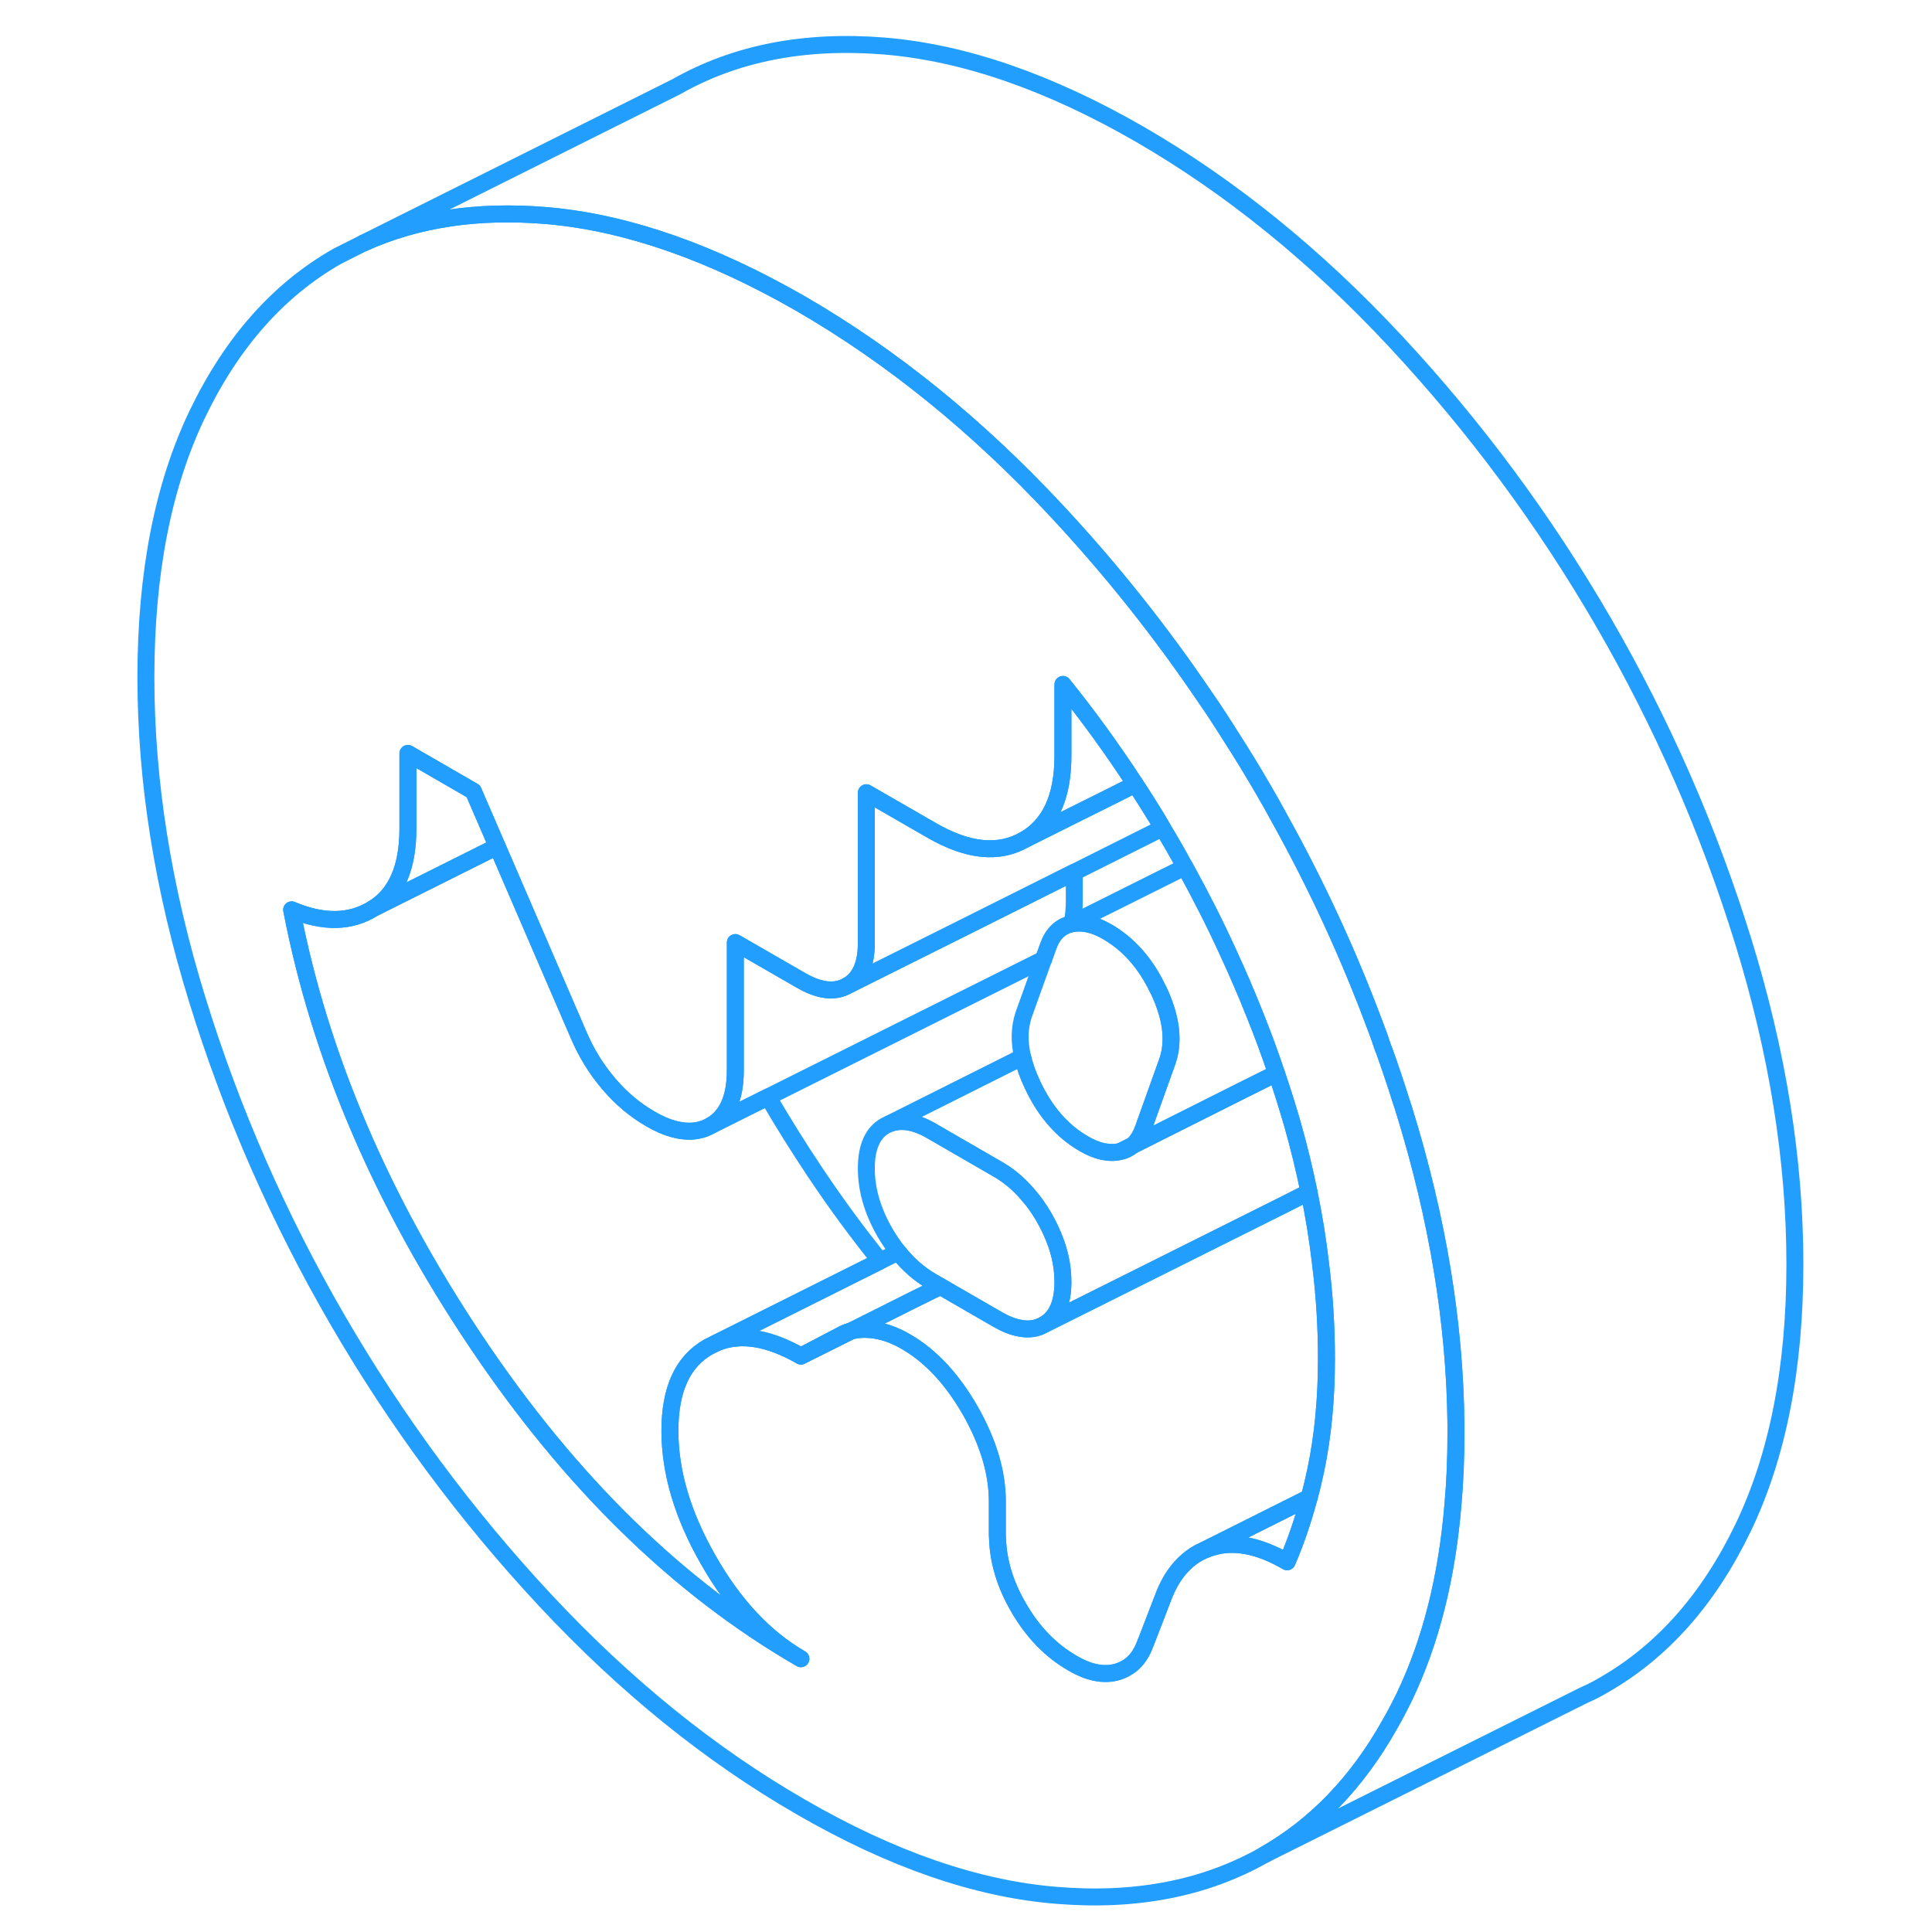 <svg width="48" height="48" viewBox="0 0 102 114" fill="none" xmlns="http://www.w3.org/2000/svg" stroke-width="1px" stroke-linecap="round" stroke-linejoin="round"><path d="M43.58 78.806L42.01 79.626L41.26 80.016L42.02 79.636L44.2 78.546C43.98 78.606 43.77 78.696 43.58 78.806Z" stroke="#229EFF" stroke-linejoin="round"/><path d="M60.82 67.596C60.62 67.766 60.38 67.886 60.1 67.946L60.82 67.596Z" stroke="#229EFF" stroke-linejoin="round"/><path d="M57.2 54.516C57.2 54.516 57.23 54.506 57.25 54.506L57.2 54.516ZM43.58 78.806L42.01 79.626C42.01 79.626 42.01 79.636 42.02 79.636L44.2 78.546C43.98 78.606 43.77 78.696 43.58 78.806Z" stroke="#229EFF" stroke-linejoin="round"/><path d="M76.859 65.536C76.799 65.356 76.749 65.166 76.679 64.986C76.359 63.956 76.009 62.926 75.649 61.916C75.639 61.886 75.629 61.866 75.609 61.836C75.459 61.366 75.289 60.896 75.109 60.436C73.559 56.286 71.7 52.256 69.529 48.346C69.23 47.786 68.919 47.236 68.599 46.686C67.969 45.596 67.309 44.516 66.629 43.456C66.139 42.676 65.639 41.906 65.119 41.156C62.479 37.256 59.549 33.576 56.329 30.126C51.629 25.086 46.599 21.016 41.26 17.926C36.039 14.926 31.14 13.196 26.529 12.746C26.41 12.736 26.299 12.726 26.179 12.716C22.159 12.386 18.579 12.926 15.44 14.346L13.909 15.116C10.429 17.096 7.679 20.206 5.649 24.426C3.619 28.646 2.609 33.826 2.609 39.966C2.609 46.106 3.619 52.456 5.649 59.016C7.679 65.586 10.429 71.866 13.909 77.866C17.389 83.866 21.479 89.396 26.179 94.436C30.889 99.476 35.91 103.546 41.26 106.626C46.599 109.716 51.629 111.456 56.329 111.836C61.029 112.226 65.119 111.426 68.599 109.446C71.609 107.736 74.07 105.186 75.98 101.796C76.29 101.266 76.579 100.706 76.859 100.136C78.419 96.886 79.389 93.066 79.74 88.686C79.859 87.376 79.909 86.016 79.909 84.596V84.036C79.849 78.066 78.829 71.906 76.859 65.536ZM71.649 86.696C71.529 87.266 71.4 87.826 71.249 88.366C70.889 89.706 70.46 90.976 69.95 92.156C68.279 91.186 66.799 90.906 65.51 91.306C65.35 91.356 65.19 91.416 65.04 91.476L64.73 91.626C63.84 92.126 63.169 92.936 62.709 94.066L61.639 96.836L61.55 97.056C61.23 97.906 60.679 98.436 59.909 98.656C59.129 98.876 58.26 98.706 57.3 98.146C56.01 97.406 54.949 96.316 54.109 94.866C53.319 93.516 52.899 92.146 52.859 90.756C52.849 90.666 52.849 90.576 52.849 90.486V88.596C52.849 86.896 52.319 85.116 51.26 83.246C50.19 81.376 48.919 80.006 47.44 79.156C46.73 78.746 46.039 78.516 45.359 78.456C44.939 78.416 44.559 78.446 44.2 78.546L42.02 79.636L41.26 80.016C39.349 78.926 37.69 78.656 36.279 79.236L35.8 79.476C34.28 80.336 33.529 81.986 33.529 84.426C33.529 86.866 34.28 89.406 35.8 92.056C37.31 94.706 39.13 96.646 41.26 97.876C34.039 93.706 27.649 87.466 22.079 79.146C16.509 70.826 12.88 62.346 11.21 53.686C13.079 54.476 14.69 54.446 16.04 53.596C17.39 52.756 18.069 51.186 18.069 48.896V44.456L21.929 46.686L23.339 49.946L28.119 61.016C28.569 62.086 29.159 63.056 29.899 63.926C30.639 64.806 31.469 65.496 32.369 66.016C32.609 66.156 32.839 66.276 33.069 66.376C34.179 66.856 35.139 66.876 35.94 66.416C36.91 65.866 37.389 64.776 37.389 63.156V55.616L41.26 57.846C42.349 58.476 43.27 58.586 44.01 58.156C44.749 57.736 45.119 56.896 45.119 55.646V46.776L46.679 47.676L48.989 49.006C51.109 50.226 52.929 50.416 54.45 49.546C55.959 48.686 56.719 47.036 56.719 44.596V40.386C58.239 42.276 59.66 44.236 60.989 46.276C61.429 46.936 61.849 47.616 62.27 48.296C62.38 48.486 62.489 48.666 62.599 48.856C63.059 49.606 63.499 50.376 63.919 51.156C64.839 52.826 65.71 54.536 66.51 56.296C67.019 57.406 67.51 58.536 67.969 59.686C68.46 60.906 68.919 62.126 69.319 63.336C69.669 64.346 69.98 65.356 70.269 66.356C70.65 67.696 70.969 69.016 71.24 70.336C71.529 71.756 71.759 73.156 71.919 74.556C72.159 76.456 72.269 78.326 72.269 80.186C72.269 82.556 72.059 84.726 71.649 86.696Z" stroke="#229EFF" stroke-linejoin="round"/><path d="M62.6 48.856L57.39 51.466L50.74 54.796L44.01 58.156C44.75 57.736 45.12 56.896 45.12 55.646V46.776L46.68 47.676L48.99 49.006C51.11 50.226 52.93 50.416 54.45 49.546L57.39 48.076L59.68 46.936L60.99 46.276C61.43 46.936 61.85 47.616 62.27 48.296C62.38 48.486 62.49 48.666 62.6 48.856Z" stroke="#229EFF" stroke-linejoin="round"/><path d="M23.339 49.946L16.039 53.596C17.389 52.756 18.069 51.186 18.069 48.896V44.456L21.929 46.686L23.339 49.946Z" stroke="#229EFF" stroke-linejoin="round"/><path d="M60.989 46.276L59.679 46.936L57.389 48.076L54.449 49.546C55.959 48.686 56.719 47.036 56.719 44.596V40.386C58.239 42.276 59.659 44.236 60.989 46.276Z" stroke="#229EFF" stroke-linejoin="round"/><path d="M62.899 62.576L61.449 66.626C61.299 67.036 61.099 67.356 60.829 67.586H60.819L60.099 67.946C59.449 68.096 58.749 67.946 57.969 67.496C56.679 66.756 55.669 65.596 54.929 64.016C54.659 63.446 54.459 62.896 54.339 62.366C54.129 61.466 54.149 60.636 54.399 59.886L55.579 56.596V56.576L55.849 55.846C56.109 55.106 56.559 54.666 57.199 54.516C57.219 54.516 57.229 54.506 57.249 54.506C57.879 54.386 58.569 54.536 59.329 54.976C60.589 55.706 61.599 56.836 62.329 58.376C62.349 58.396 62.359 58.426 62.369 58.446C63.109 60.026 63.289 61.396 62.899 62.576Z" stroke="#229EFF" stroke-linejoin="round"/><path d="M57.389 51.466V53.156C57.389 53.646 57.349 54.096 57.249 54.486L57.2 54.516C56.559 54.666 56.109 55.106 55.849 55.846L55.589 56.576V56.596L35.94 66.416C36.91 65.866 37.389 64.776 37.389 63.156V55.616L41.26 57.846C42.349 58.476 43.27 58.586 44.01 58.156L50.739 54.796L57.389 51.466Z" stroke="#229EFF" stroke-linejoin="round"/><path d="M41.259 97.876C34.039 93.706 27.649 87.466 22.079 79.146C16.509 70.826 12.879 62.346 11.209 53.686C13.079 54.476 14.689 54.446 16.039 53.596L23.339 49.946L28.119 61.016C28.569 62.086 29.159 63.056 29.899 63.926C30.639 64.806 31.469 65.496 32.369 66.016C32.609 66.156 32.839 66.276 33.069 66.376C34.179 66.856 35.139 66.876 35.939 66.416L39.319 64.726C40.179 66.206 41.099 67.676 42.079 69.146C43.319 71.006 44.609 72.756 45.939 74.406L40.179 77.286L36.279 79.236L35.799 79.476C34.279 80.336 33.529 81.986 33.529 84.426C33.529 86.866 34.279 89.406 35.799 92.056C37.309 94.706 39.129 96.646 41.259 97.876Z" stroke="#229EFF" stroke-linejoin="round"/><path d="M49.489 75.906L47.869 76.706L44.199 78.546C43.979 78.606 43.769 78.696 43.579 78.806L42.009 79.626L41.259 80.016C39.349 78.926 37.689 78.656 36.279 79.236L40.179 77.286L45.939 74.406L46.999 73.876C47.579 74.606 48.239 75.186 48.989 75.616L49.489 75.906Z" stroke="#229EFF" stroke-linejoin="round"/><path d="M72.269 80.186C72.269 82.556 72.059 84.726 71.649 86.696C71.529 87.266 71.399 87.826 71.249 88.366L65.039 91.476L64.729 91.626C63.839 92.126 63.169 92.936 62.709 94.066L61.639 96.836L61.549 97.056C61.229 97.906 60.679 98.436 59.909 98.656C59.129 98.876 58.259 98.706 57.299 98.146C56.009 97.406 54.949 96.316 54.109 94.866C53.319 93.516 52.899 92.146 52.859 90.756C52.849 90.666 52.849 90.576 52.849 90.486V88.596C52.849 86.896 52.319 85.116 51.259 83.246C50.189 81.376 48.919 80.006 47.439 79.156C46.729 78.746 46.039 78.516 45.359 78.456C44.939 78.416 44.559 78.446 44.199 78.546L47.869 76.706L49.489 75.906L52.849 77.846C53.319 78.116 53.759 78.296 54.159 78.366C54.699 78.476 55.189 78.406 55.609 78.156L69.739 71.096L71.239 70.336C71.529 71.756 71.759 73.156 71.919 74.556C72.159 76.456 72.269 78.326 72.269 80.186Z" stroke="#229EFF" stroke-linejoin="round"/><path d="M71.249 88.366C70.889 89.706 70.459 90.976 69.949 92.156C68.279 91.186 66.799 90.906 65.509 91.306C65.349 91.356 65.189 91.416 65.039 91.476L71.249 88.366Z" stroke="#229EFF" stroke-linejoin="round"/><path d="M56.719 75.636C56.719 76.896 56.349 77.736 55.609 78.156C55.189 78.406 54.699 78.476 54.159 78.366C53.759 78.296 53.319 78.116 52.849 77.846L49.489 75.906L48.989 75.616C48.239 75.186 47.579 74.606 46.999 73.876C46.729 73.536 46.469 73.156 46.229 72.746C45.489 71.466 45.119 70.206 45.119 68.946C45.119 67.686 45.489 66.846 46.229 66.426L46.459 66.316C47.159 66.036 47.999 66.166 48.989 66.746L52.849 68.976C53.409 69.296 53.919 69.696 54.379 70.186C54.469 70.276 54.559 70.376 54.639 70.476C54.999 70.876 55.319 71.336 55.609 71.836C55.759 72.106 55.899 72.366 56.019 72.636C56.489 73.646 56.719 74.646 56.719 75.636Z" stroke="#229EFF" stroke-linejoin="round"/><path d="M71.239 70.336L69.739 71.096L55.609 78.156C56.349 77.736 56.719 76.896 56.719 75.636C56.719 74.646 56.489 73.646 56.019 72.636C55.899 72.366 55.759 72.106 55.609 71.836C55.319 71.336 54.999 70.876 54.639 70.476C54.559 70.376 54.469 70.276 54.379 70.186C53.919 69.696 53.409 69.296 52.849 68.976L48.989 66.746C47.999 66.166 47.159 66.036 46.459 66.316L54.339 62.366C54.459 62.896 54.659 63.446 54.929 64.016C55.669 65.596 56.679 66.756 57.969 67.496C58.749 67.946 59.449 68.096 60.099 67.946C60.379 67.886 60.619 67.766 60.819 67.596H60.829L67.369 64.306L69.319 63.336C69.669 64.346 69.979 65.356 70.269 66.356C70.649 67.696 70.969 69.016 71.239 70.336Z" stroke="#229EFF" stroke-linejoin="round"/><path d="M99.909 74.596C99.909 80.726 98.889 85.906 96.859 90.136C94.829 94.356 92.079 97.466 88.599 99.446C88.229 99.666 87.85 99.856 87.46 100.026L87.219 100.146L68.599 109.446C71.609 107.736 74.07 105.186 75.98 101.796C76.29 101.266 76.579 100.706 76.859 100.136C78.419 96.886 79.389 93.066 79.74 88.686C79.859 87.376 79.909 86.016 79.909 84.596V84.036C79.849 78.066 78.829 71.906 76.859 65.536C76.799 65.356 76.749 65.166 76.679 64.986C76.359 63.956 76.009 62.926 75.649 61.916C75.639 61.886 75.629 61.866 75.609 61.836C75.459 61.366 75.289 60.896 75.109 60.436C73.559 56.286 71.7 52.256 69.529 48.346C69.23 47.786 68.919 47.236 68.599 46.686C67.969 45.596 67.309 44.516 66.629 43.456C66.139 42.676 65.639 41.906 65.119 41.156C62.479 37.256 59.549 33.576 56.329 30.126C51.629 25.086 46.599 21.016 41.26 17.926C36.039 14.926 31.14 13.196 26.529 12.746C26.41 12.736 26.299 12.726 26.179 12.716C22.159 12.386 18.579 12.926 15.44 14.346L33.909 5.116C37.389 3.136 41.479 2.336 46.179 2.716C50.889 3.106 55.91 4.846 61.26 7.926C66.6 11.016 71.629 15.086 76.329 20.126C81.029 25.166 85.119 30.686 88.599 36.686C92.079 42.686 94.829 48.976 96.859 55.536C98.889 62.106 99.909 68.456 99.909 74.596Z" stroke="#229EFF" stroke-linejoin="round"/><path d="M69.32 63.336L67.37 64.306L60.83 67.586C61.1 67.356 61.3 67.036 61.45 66.626L62.9 62.576C63.29 61.396 63.11 60.026 62.37 58.446C62.36 58.426 62.35 58.396 62.33 58.376C61.6 56.836 60.59 55.706 59.33 54.976C58.57 54.536 57.88 54.386 57.25 54.506V54.486L63.92 51.156C64.84 52.826 65.71 54.536 66.51 56.296C67.02 57.406 67.51 58.536 67.97 59.686C68.46 60.906 68.92 62.126 69.32 63.336Z" stroke="#229EFF" stroke-linejoin="round"/></svg>